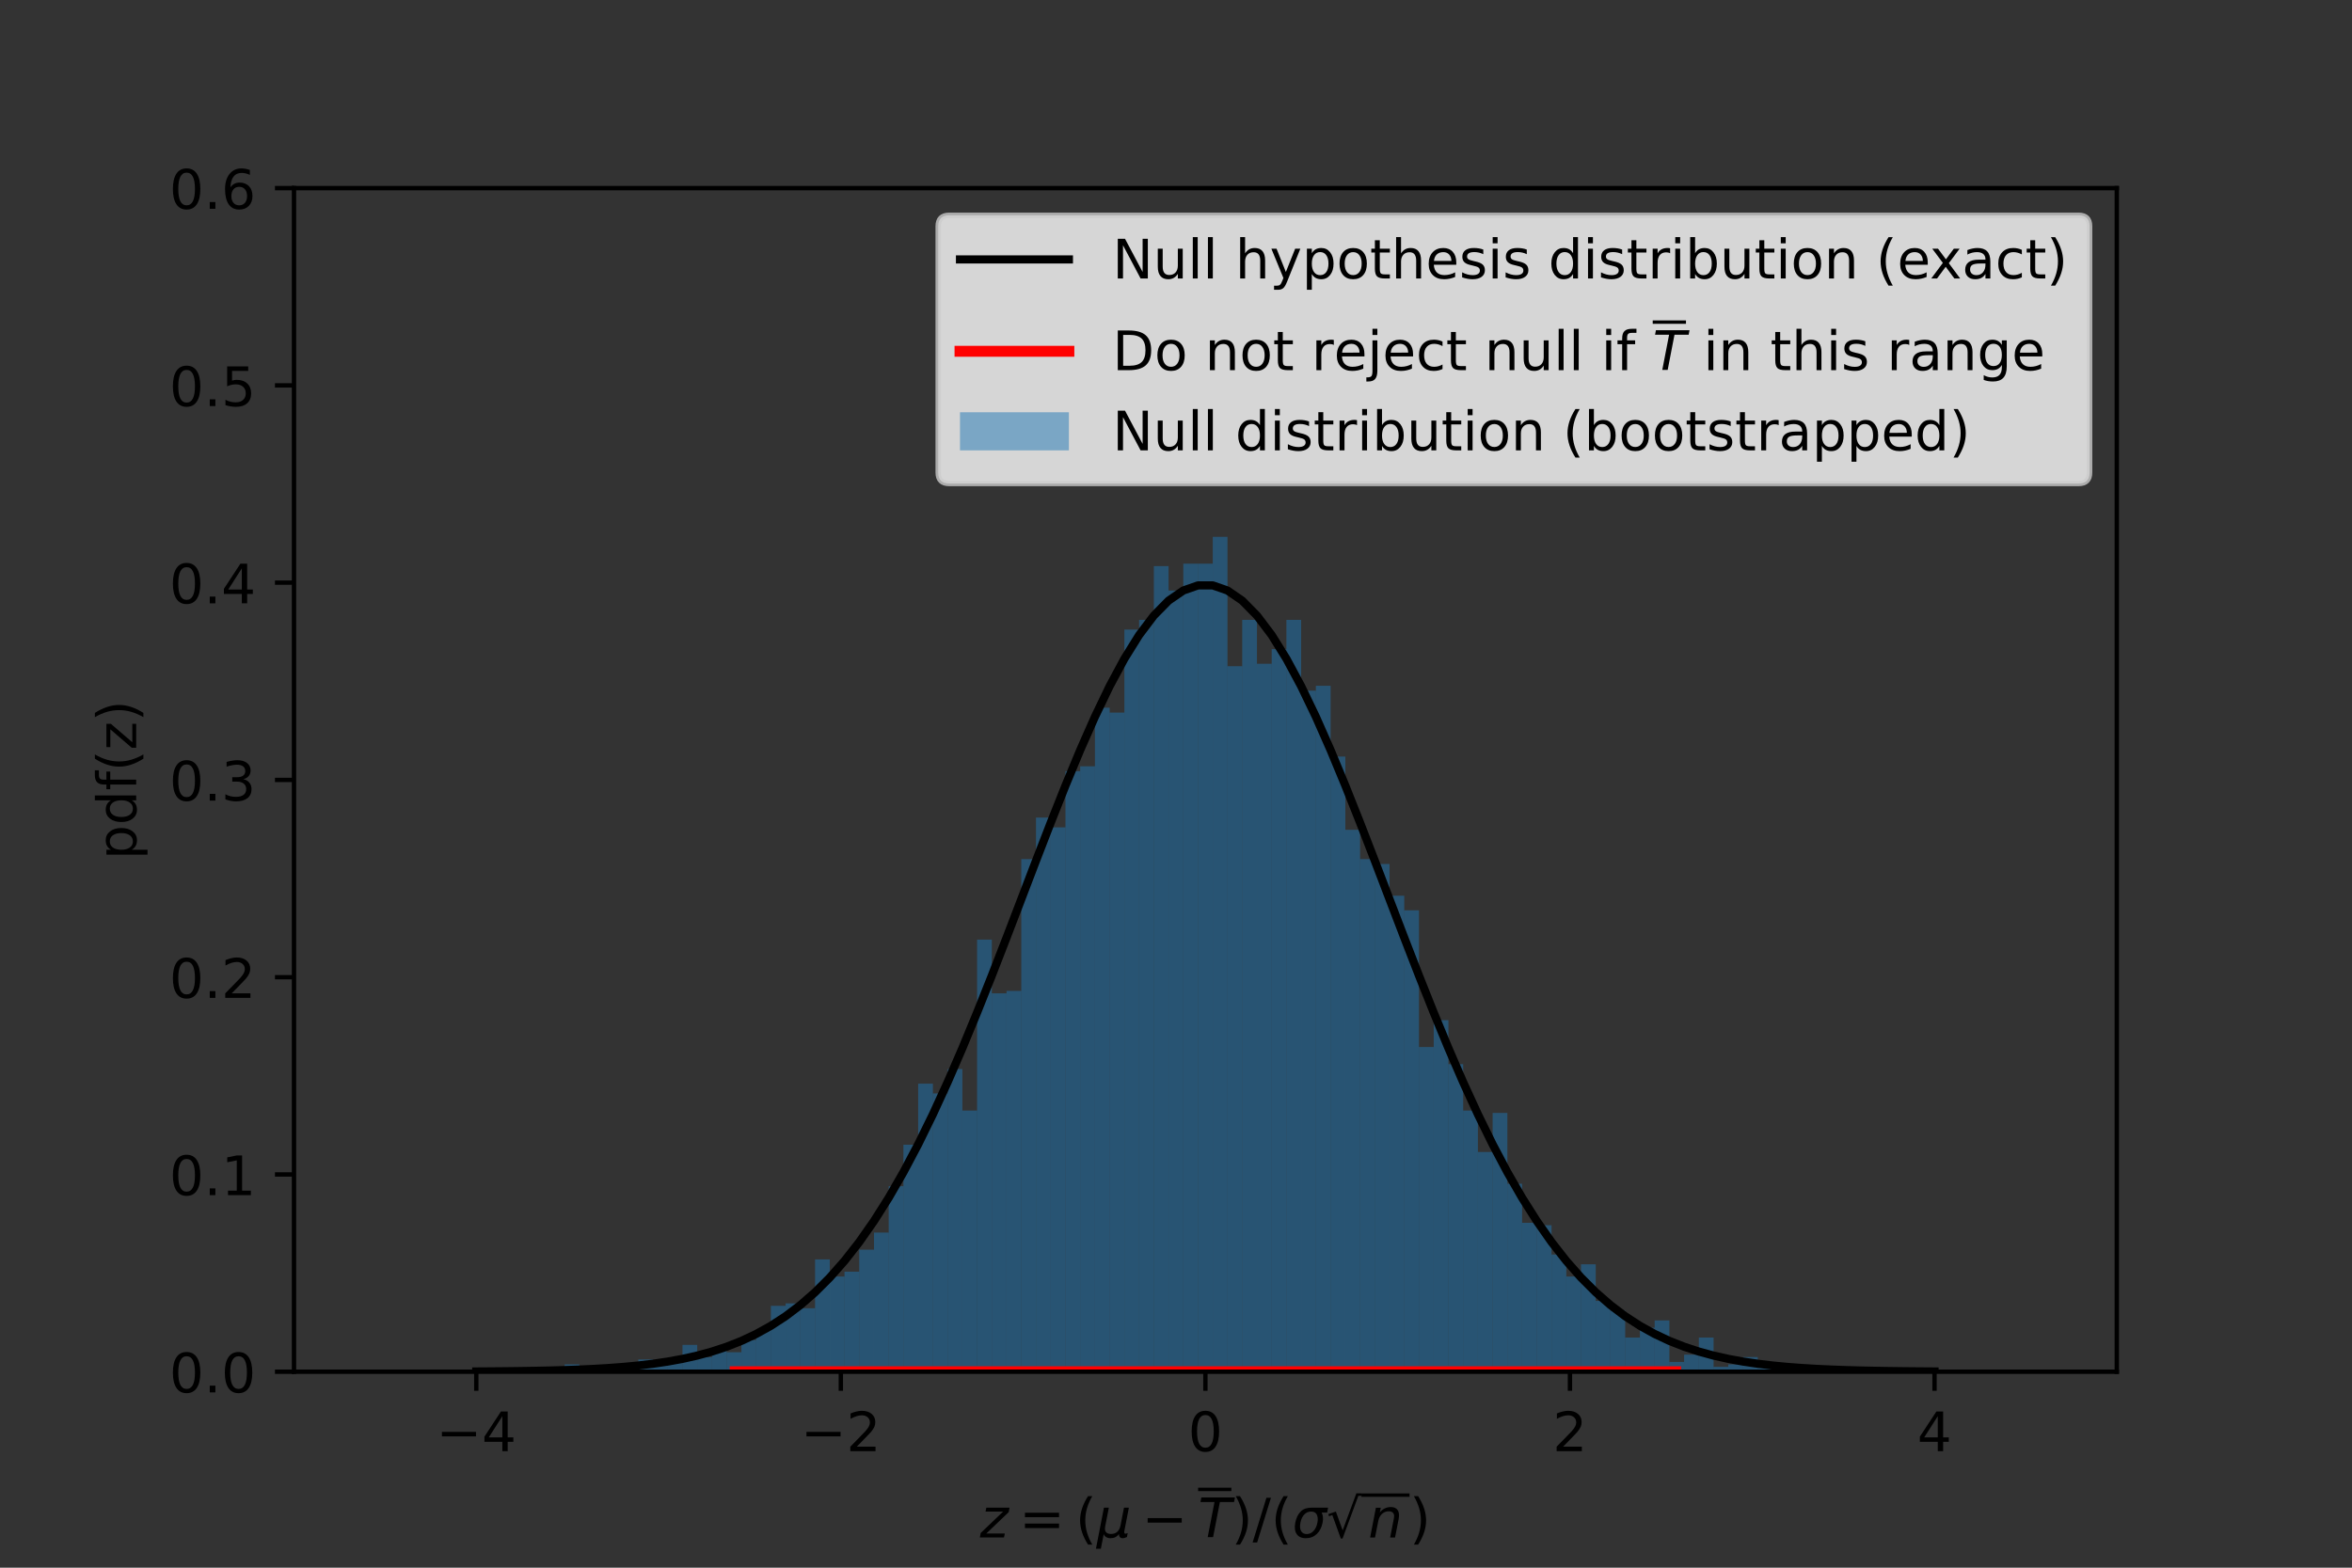 <?xml version="1.0" encoding="utf-8" standalone="no"?>
<!DOCTYPE svg PUBLIC "-//W3C//DTD SVG 1.1//EN"
  "http://www.w3.org/Graphics/SVG/1.1/DTD/svg11.dtd">
<!-- Created with matplotlib (https://matplotlib.org/) -->
<svg height="288pt" version="1.1" viewBox="0 0 432 288" width="432pt" xmlns="http://www.w3.org/2000/svg" xmlns:xlink="http://www.w3.org/1999/xlink">
 <rect x="0" y="0" width="432" height="288" fill="#333333" stroke="none"/>
 <defs>
  <style type="text/css">*{stroke-linecap:butt;stroke-linejoin:round;}</style>
 </defs>
 <g id="figure_1">
  <g id="patch_1">
   <path d="M 0 288 
L 432 288 
L 432 0 
L 0 0 
z
" style="fill:none;"/>
  </g>
  <g id="axes_1">
   <g id="patch_2">
    <path d="M 54 252 
L 388.8 252 
L 388.8 34.56 
L 54 34.56 
z
" style="fill:none;"/>
   </g>
   <g id="patch_3">
    <path clip-path="url(#pef7c95f7cc)" d="M 87.48 252 
L 90.185 252 
L 90.185 252 
L 87.48 252 
z
" style="fill:#1f77b4;opacity:0.5;"/>
   </g>
   <g id="patch_4">
    <path clip-path="url(#pef7c95f7cc)" d="M 90.185 252 
L 92.891 252 
L 92.891 251.552 
L 90.185 251.552 
z
" style="fill:#1f77b4;opacity:0.5;"/>
   </g>
   <g id="patch_5">
    <path clip-path="url(#pef7c95f7cc)" d="M 92.891 252 
L 95.596 252 
L 95.596 251.552 
L 92.891 251.552 
z
" style="fill:#1f77b4;opacity:0.5;"/>
   </g>
   <g id="patch_6">
    <path clip-path="url(#pef7c95f7cc)" d="M 95.596 252 
L 98.302 252 
L 98.302 252 
L 95.596 252 
z
" style="fill:#1f77b4;opacity:0.5;"/>
   </g>
   <g id="patch_7">
    <path clip-path="url(#pef7c95f7cc)" d="M 98.302 252 
L 101.007 252 
L 101.007 252 
L 98.302 252 
z
" style="fill:#1f77b4;opacity:0.5;"/>
   </g>
   <g id="patch_8">
    <path clip-path="url(#pef7c95f7cc)" d="M 101.007 252 
L 103.713 252 
L 103.713 252 
L 101.007 252 
z
" style="fill:#1f77b4;opacity:0.5;"/>
   </g>
   <g id="patch_9">
    <path clip-path="url(#pef7c95f7cc)" d="M 103.713 252 
L 106.418 252 
L 106.418 250.655 
L 103.713 250.655 
z
" style="fill:#1f77b4;opacity:0.5;"/>
   </g>
   <g id="patch_10">
    <path clip-path="url(#pef7c95f7cc)" d="M 106.418 252 
L 109.124 252 
L 109.124 251.103 
L 106.418 251.103 
z
" style="fill:#1f77b4;opacity:0.5;"/>
   </g>
   <g id="patch_11">
    <path clip-path="url(#pef7c95f7cc)" d="M 109.124 252 
L 111.829 252 
L 111.829 251.552 
L 109.124 251.552 
z
" style="fill:#1f77b4;opacity:0.5;"/>
   </g>
   <g id="patch_12">
    <path clip-path="url(#pef7c95f7cc)" d="M 111.829 252 
L 114.535 252 
L 114.535 250.655 
L 111.829 250.655 
z
" style="fill:#1f77b4;opacity:0.5;"/>
   </g>
   <g id="patch_13">
    <path clip-path="url(#pef7c95f7cc)" d="M 114.535 252 
L 117.24 252 
L 117.24 251.103 
L 114.535 251.103 
z
" style="fill:#1f77b4;opacity:0.5;"/>
   </g>
   <g id="patch_14">
    <path clip-path="url(#pef7c95f7cc)" d="M 117.24 252 
L 119.945 252 
L 119.945 249.758 
L 117.24 249.758 
z
" style="fill:#1f77b4;opacity:0.5;"/>
   </g>
   <g id="patch_15">
    <path clip-path="url(#pef7c95f7cc)" d="M 119.945 252 
L 122.651 252 
L 122.651 250.206 
L 119.945 250.206 
z
" style="fill:#1f77b4;opacity:0.5;"/>
   </g>
   <g id="patch_16">
    <path clip-path="url(#pef7c95f7cc)" d="M 122.651 252 
L 125.356 252 
L 125.356 250.206 
L 122.651 250.206 
z
" style="fill:#1f77b4;opacity:0.5;"/>
   </g>
   <g id="patch_17">
    <path clip-path="url(#pef7c95f7cc)" d="M 125.356 252 
L 128.062 252 
L 128.062 247.067 
L 125.356 247.067 
z
" style="fill:#1f77b4;opacity:0.5;"/>
   </g>
   <g id="patch_18">
    <path clip-path="url(#pef7c95f7cc)" d="M 128.062 252 
L 130.767 252 
L 130.767 249.309 
L 128.062 249.309 
z
" style="fill:#1f77b4;opacity:0.5;"/>
   </g>
   <g id="patch_19">
    <path clip-path="url(#pef7c95f7cc)" d="M 130.767 252 
L 133.473 252 
L 133.473 247.964 
L 130.767 247.964 
z
" style="fill:#1f77b4;opacity:0.5;"/>
   </g>
   <g id="patch_20">
    <path clip-path="url(#pef7c95f7cc)" d="M 133.473 252 
L 136.178 252 
L 136.178 248.412 
L 133.473 248.412 
z
" style="fill:#1f77b4;opacity:0.5;"/>
   </g>
   <g id="patch_21">
    <path clip-path="url(#pef7c95f7cc)" d="M 136.178 252 
L 138.884 252 
L 138.884 246.17 
L 136.178 246.17 
z
" style="fill:#1f77b4;opacity:0.5;"/>
   </g>
   <g id="patch_22">
    <path clip-path="url(#pef7c95f7cc)" d="M 138.884 252 
L 141.589 252 
L 141.589 244.376 
L 138.884 244.376 
z
" style="fill:#1f77b4;opacity:0.5;"/>
   </g>
   <g id="patch_23">
    <path clip-path="url(#pef7c95f7cc)" d="M 141.589 252 
L 144.295 252 
L 144.295 239.891 
L 141.589 239.891 
z
" style="fill:#1f77b4;opacity:0.5;"/>
   </g>
   <g id="patch_24">
    <path clip-path="url(#pef7c95f7cc)" d="M 144.295 252 
L 147 252 
L 147 239.443 
L 144.295 239.443 
z
" style="fill:#1f77b4;opacity:0.5;"/>
   </g>
   <g id="patch_25">
    <path clip-path="url(#pef7c95f7cc)" d="M 147 252 
L 149.705 252 
L 149.705 240.34 
L 147 240.34 
z
" style="fill:#1f77b4;opacity:0.5;"/>
   </g>
   <g id="patch_26">
    <path clip-path="url(#pef7c95f7cc)" d="M 149.705 252 
L 152.411 252 
L 152.411 231.37 
L 149.705 231.37 
z
" style="fill:#1f77b4;opacity:0.5;"/>
   </g>
   <g id="patch_27">
    <path clip-path="url(#pef7c95f7cc)" d="M 152.411 252 
L 155.116 252 
L 155.116 234.51 
L 152.411 234.51 
z
" style="fill:#1f77b4;opacity:0.5;"/>
   </g>
   <g id="patch_28">
    <path clip-path="url(#pef7c95f7cc)" d="M 155.116 252 
L 157.822 252 
L 157.822 233.613 
L 155.116 233.613 
z
" style="fill:#1f77b4;opacity:0.5;"/>
   </g>
   <g id="patch_29">
    <path clip-path="url(#pef7c95f7cc)" d="M 157.822 252 
L 160.527 252 
L 160.527 229.577 
L 157.822 229.577 
z
" style="fill:#1f77b4;opacity:0.5;"/>
   </g>
   <g id="patch_30">
    <path clip-path="url(#pef7c95f7cc)" d="M 160.527 252 
L 163.233 252 
L 163.233 226.437 
L 160.527 226.437 
z
" style="fill:#1f77b4;opacity:0.5;"/>
   </g>
   <g id="patch_31">
    <path clip-path="url(#pef7c95f7cc)" d="M 163.233 252 
L 165.938 252 
L 165.938 217.916 
L 163.233 217.916 
z
" style="fill:#1f77b4;opacity:0.5;"/>
   </g>
   <g id="patch_32">
    <path clip-path="url(#pef7c95f7cc)" d="M 165.938 252 
L 168.644 252 
L 168.644 210.292 
L 165.938 210.292 
z
" style="fill:#1f77b4;opacity:0.5;"/>
   </g>
   <g id="patch_33">
    <path clip-path="url(#pef7c95f7cc)" d="M 168.644 252 
L 171.349 252 
L 171.349 199.081 
L 168.644 199.081 
z
" style="fill:#1f77b4;opacity:0.5;"/>
   </g>
   <g id="patch_34">
    <path clip-path="url(#pef7c95f7cc)" d="M 171.349 252 
L 174.055 252 
L 174.055 200.874 
L 171.349 200.874 
z
" style="fill:#1f77b4;opacity:0.5;"/>
   </g>
   <g id="patch_35">
    <path clip-path="url(#pef7c95f7cc)" d="M 174.055 252 
L 176.76 252 
L 176.76 196.39 
L 174.055 196.39 
z
" style="fill:#1f77b4;opacity:0.5;"/>
   </g>
   <g id="patch_36">
    <path clip-path="url(#pef7c95f7cc)" d="M 176.76 252 
L 179.465 252 
L 179.465 204.014 
L 176.76 204.014 
z
" style="fill:#1f77b4;opacity:0.5;"/>
   </g>
   <g id="patch_37">
    <path clip-path="url(#pef7c95f7cc)" d="M 179.465 252 
L 182.171 252 
L 182.171 172.621 
L 179.465 172.621 
z
" style="fill:#1f77b4;opacity:0.5;"/>
   </g>
   <g id="patch_38">
    <path clip-path="url(#pef7c95f7cc)" d="M 182.171 252 
L 184.876 252 
L 184.876 182.487 
L 182.171 182.487 
z
" style="fill:#1f77b4;opacity:0.5;"/>
   </g>
   <g id="patch_39">
    <path clip-path="url(#pef7c95f7cc)" d="M 184.876 252 
L 187.582 252 
L 187.582 182.039 
L 184.876 182.039 
z
" style="fill:#1f77b4;opacity:0.5;"/>
   </g>
   <g id="patch_40">
    <path clip-path="url(#pef7c95f7cc)" d="M 187.582 252 
L 190.287 252 
L 190.287 157.821 
L 187.582 157.821 
z
" style="fill:#1f77b4;opacity:0.5;"/>
   </g>
   <g id="patch_41">
    <path clip-path="url(#pef7c95f7cc)" d="M 190.287 252 
L 192.993 252 
L 192.993 150.197 
L 190.287 150.197 
z
" style="fill:#1f77b4;opacity:0.5;"/>
   </g>
   <g id="patch_42">
    <path clip-path="url(#pef7c95f7cc)" d="M 192.993 252 
L 195.698 252 
L 195.698 151.991 
L 192.993 151.991 
z
" style="fill:#1f77b4;opacity:0.5;"/>
   </g>
   <g id="patch_43">
    <path clip-path="url(#pef7c95f7cc)" d="M 195.698 252 
L 198.404 252 
L 198.404 141.676 
L 195.698 141.676 
z
" style="fill:#1f77b4;opacity:0.5;"/>
   </g>
   <g id="patch_44">
    <path clip-path="url(#pef7c95f7cc)" d="M 198.404 252 
L 201.109 252 
L 201.109 140.779 
L 198.404 140.779 
z
" style="fill:#1f77b4;opacity:0.5;"/>
   </g>
   <g id="patch_45">
    <path clip-path="url(#pef7c95f7cc)" d="M 201.109 252 
L 203.815 252 
L 203.815 130.016 
L 201.109 130.016 
z
" style="fill:#1f77b4;opacity:0.5;"/>
   </g>
   <g id="patch_46">
    <path clip-path="url(#pef7c95f7cc)" d="M 203.815 252 
L 206.52 252 
L 206.52 130.913 
L 203.815 130.913 
z
" style="fill:#1f77b4;opacity:0.5;"/>
   </g>
   <g id="patch_47">
    <path clip-path="url(#pef7c95f7cc)" d="M 206.52 252 
L 209.225 252 
L 209.225 115.665 
L 206.52 115.665 
z
" style="fill:#1f77b4;opacity:0.5;"/>
   </g>
   <g id="patch_48">
    <path clip-path="url(#pef7c95f7cc)" d="M 209.225 252 
L 211.931 252 
L 211.931 113.871 
L 209.225 113.871 
z
" style="fill:#1f77b4;opacity:0.5;"/>
   </g>
   <g id="patch_49">
    <path clip-path="url(#pef7c95f7cc)" d="M 211.931 252 
L 214.636 252 
L 214.636 104.005 
L 211.931 104.005 
z
" style="fill:#1f77b4;opacity:0.5;"/>
   </g>
   <g id="patch_50">
    <path clip-path="url(#pef7c95f7cc)" d="M 214.636 252 
L 217.342 252 
L 217.342 108.49 
L 214.636 108.49 
z
" style="fill:#1f77b4;opacity:0.5;"/>
   </g>
   <g id="patch_51">
    <path clip-path="url(#pef7c95f7cc)" d="M 217.342 252 
L 220.047 252 
L 220.047 103.556 
L 217.342 103.556 
z
" style="fill:#1f77b4;opacity:0.5;"/>
   </g>
   <g id="patch_52">
    <path clip-path="url(#pef7c95f7cc)" d="M 220.047 252 
L 222.753 252 
L 222.753 103.556 
L 220.047 103.556 
z
" style="fill:#1f77b4;opacity:0.5;"/>
   </g>
   <g id="patch_53">
    <path clip-path="url(#pef7c95f7cc)" d="M 222.753 252 
L 225.458 252 
L 225.458 98.623 
L 222.753 98.623 
z
" style="fill:#1f77b4;opacity:0.5;"/>
   </g>
   <g id="patch_54">
    <path clip-path="url(#pef7c95f7cc)" d="M 225.458 252 
L 228.164 252 
L 228.164 122.392 
L 225.458 122.392 
z
" style="fill:#1f77b4;opacity:0.5;"/>
   </g>
   <g id="patch_55">
    <path clip-path="url(#pef7c95f7cc)" d="M 228.164 252 
L 230.869 252 
L 230.869 113.871 
L 228.164 113.871 
z
" style="fill:#1f77b4;opacity:0.5;"/>
   </g>
   <g id="patch_56">
    <path clip-path="url(#pef7c95f7cc)" d="M 230.869 252 
L 233.575 252 
L 233.575 121.944 
L 230.869 121.944 
z
" style="fill:#1f77b4;opacity:0.5;"/>
   </g>
   <g id="patch_57">
    <path clip-path="url(#pef7c95f7cc)" d="M 233.575 252 
L 236.28 252 
L 236.28 119.253 
L 233.575 119.253 
z
" style="fill:#1f77b4;opacity:0.5;"/>
   </g>
   <g id="patch_58">
    <path clip-path="url(#pef7c95f7cc)" d="M 236.28 252 
L 238.985 252 
L 238.985 113.871 
L 236.28 113.871 
z
" style="fill:#1f77b4;opacity:0.5;"/>
   </g>
   <g id="patch_59">
    <path clip-path="url(#pef7c95f7cc)" d="M 238.985 252 
L 241.691 252 
L 241.691 126.877 
L 238.985 126.877 
z
" style="fill:#1f77b4;opacity:0.5;"/>
   </g>
   <g id="patch_60">
    <path clip-path="url(#pef7c95f7cc)" d="M 241.691 252 
L 244.396 252 
L 244.396 125.98 
L 241.691 125.98 
z
" style="fill:#1f77b4;opacity:0.5;"/>
   </g>
   <g id="patch_61">
    <path clip-path="url(#pef7c95f7cc)" d="M 244.396 252 
L 247.102 252 
L 247.102 138.986 
L 244.396 138.986 
z
" style="fill:#1f77b4;opacity:0.5;"/>
   </g>
   <g id="patch_62">
    <path clip-path="url(#pef7c95f7cc)" d="M 247.102 252 
L 249.807 252 
L 249.807 152.44 
L 247.102 152.44 
z
" style="fill:#1f77b4;opacity:0.5;"/>
   </g>
   <g id="patch_63">
    <path clip-path="url(#pef7c95f7cc)" d="M 249.807 252 
L 252.513 252 
L 252.513 157.821 
L 249.807 157.821 
z
" style="fill:#1f77b4;opacity:0.5;"/>
   </g>
   <g id="patch_64">
    <path clip-path="url(#pef7c95f7cc)" d="M 252.513 252 
L 255.218 252 
L 255.218 158.718 
L 252.513 158.718 
z
" style="fill:#1f77b4;opacity:0.5;"/>
   </g>
   <g id="patch_65">
    <path clip-path="url(#pef7c95f7cc)" d="M 255.218 252 
L 257.924 252 
L 257.924 164.548 
L 255.218 164.548 
z
" style="fill:#1f77b4;opacity:0.5;"/>
   </g>
   <g id="patch_66">
    <path clip-path="url(#pef7c95f7cc)" d="M 257.924 252 
L 260.629 252 
L 260.629 167.239 
L 257.924 167.239 
z
" style="fill:#1f77b4;opacity:0.5;"/>
   </g>
   <g id="patch_67">
    <path clip-path="url(#pef7c95f7cc)" d="M 260.629 252 
L 263.335 252 
L 263.335 192.353 
L 260.629 192.353 
z
" style="fill:#1f77b4;opacity:0.5;"/>
   </g>
   <g id="patch_68">
    <path clip-path="url(#pef7c95f7cc)" d="M 263.335 252 
L 266.04 252 
L 266.04 187.42 
L 263.335 187.42 
z
" style="fill:#1f77b4;opacity:0.5;"/>
   </g>
   <g id="patch_69">
    <path clip-path="url(#pef7c95f7cc)" d="M 266.04 252 
L 268.745 252 
L 268.745 195.493 
L 266.04 195.493 
z
" style="fill:#1f77b4;opacity:0.5;"/>
   </g>
   <g id="patch_70">
    <path clip-path="url(#pef7c95f7cc)" d="M 268.745 252 
L 271.451 252 
L 271.451 204.014 
L 268.745 204.014 
z
" style="fill:#1f77b4;opacity:0.5;"/>
   </g>
   <g id="patch_71">
    <path clip-path="url(#pef7c95f7cc)" d="M 271.451 252 
L 274.156 252 
L 274.156 211.638 
L 271.451 211.638 
z
" style="fill:#1f77b4;opacity:0.5;"/>
   </g>
   <g id="patch_72">
    <path clip-path="url(#pef7c95f7cc)" d="M 274.156 252 
L 276.862 252 
L 276.862 204.462 
L 274.156 204.462 
z
" style="fill:#1f77b4;opacity:0.5;"/>
   </g>
   <g id="patch_73">
    <path clip-path="url(#pef7c95f7cc)" d="M 276.862 252 
L 279.567 252 
L 279.567 217.468 
L 276.862 217.468 
z
" style="fill:#1f77b4;opacity:0.5;"/>
   </g>
   <g id="patch_74">
    <path clip-path="url(#pef7c95f7cc)" d="M 279.567 252 
L 282.273 252 
L 282.273 224.643 
L 279.567 224.643 
z
" style="fill:#1f77b4;opacity:0.5;"/>
   </g>
   <g id="patch_75">
    <path clip-path="url(#pef7c95f7cc)" d="M 282.273 252 
L 284.978 252 
L 284.978 225.092 
L 282.273 225.092 
z
" style="fill:#1f77b4;opacity:0.5;"/>
   </g>
   <g id="patch_76">
    <path clip-path="url(#pef7c95f7cc)" d="M 284.978 252 
L 287.684 252 
L 287.684 230.473 
L 284.978 230.473 
z
" style="fill:#1f77b4;opacity:0.5;"/>
   </g>
   <g id="patch_77">
    <path clip-path="url(#pef7c95f7cc)" d="M 287.684 252 
L 290.389 252 
L 290.389 234.51 
L 287.684 234.51 
z
" style="fill:#1f77b4;opacity:0.5;"/>
   </g>
   <g id="patch_78">
    <path clip-path="url(#pef7c95f7cc)" d="M 290.389 252 
L 293.095 252 
L 293.095 232.267 
L 290.389 232.267 
z
" style="fill:#1f77b4;opacity:0.5;"/>
   </g>
   <g id="patch_79">
    <path clip-path="url(#pef7c95f7cc)" d="M 293.095 252 
L 295.8 252 
L 295.8 238.994 
L 293.095 238.994 
z
" style="fill:#1f77b4;opacity:0.5;"/>
   </g>
   <g id="patch_80">
    <path clip-path="url(#pef7c95f7cc)" d="M 295.8 252 
L 298.505 252 
L 298.505 240.788 
L 295.8 240.788 
z
" style="fill:#1f77b4;opacity:0.5;"/>
   </g>
   <g id="patch_81">
    <path clip-path="url(#pef7c95f7cc)" d="M 298.505 252 
L 301.211 252 
L 301.211 245.721 
L 298.505 245.721 
z
" style="fill:#1f77b4;opacity:0.5;"/>
   </g>
   <g id="patch_82">
    <path clip-path="url(#pef7c95f7cc)" d="M 301.211 252 
L 303.916 252 
L 303.916 243.928 
L 301.211 243.928 
z
" style="fill:#1f77b4;opacity:0.5;"/>
   </g>
   <g id="patch_83">
    <path clip-path="url(#pef7c95f7cc)" d="M 303.916 252 
L 306.622 252 
L 306.622 242.582 
L 303.916 242.582 
z
" style="fill:#1f77b4;opacity:0.5;"/>
   </g>
   <g id="patch_84">
    <path clip-path="url(#pef7c95f7cc)" d="M 306.622 252 
L 309.327 252 
L 309.327 250.206 
L 306.622 250.206 
z
" style="fill:#1f77b4;opacity:0.5;"/>
   </g>
   <g id="patch_85">
    <path clip-path="url(#pef7c95f7cc)" d="M 309.327 252 
L 312.033 252 
L 312.033 248.861 
L 309.327 248.861 
z
" style="fill:#1f77b4;opacity:0.5;"/>
   </g>
   <g id="patch_86">
    <path clip-path="url(#pef7c95f7cc)" d="M 312.033 252 
L 314.738 252 
L 314.738 245.721 
L 312.033 245.721 
z
" style="fill:#1f77b4;opacity:0.5;"/>
   </g>
   <g id="patch_87">
    <path clip-path="url(#pef7c95f7cc)" d="M 314.738 252 
L 317.444 252 
L 317.444 251.103 
L 314.738 251.103 
z
" style="fill:#1f77b4;opacity:0.5;"/>
   </g>
   <g id="patch_88">
    <path clip-path="url(#pef7c95f7cc)" d="M 317.444 252 
L 320.149 252 
L 320.149 250.655 
L 317.444 250.655 
z
" style="fill:#1f77b4;opacity:0.5;"/>
   </g>
   <g id="patch_89">
    <path clip-path="url(#pef7c95f7cc)" d="M 320.149 252 
L 322.855 252 
L 322.855 249.309 
L 320.149 249.309 
z
" style="fill:#1f77b4;opacity:0.5;"/>
   </g>
   <g id="patch_90">
    <path clip-path="url(#pef7c95f7cc)" d="M 322.855 252 
L 325.56 252 
L 325.56 251.103 
L 322.855 251.103 
z
" style="fill:#1f77b4;opacity:0.5;"/>
   </g>
   <g id="patch_91">
    <path clip-path="url(#pef7c95f7cc)" d="M 325.56 252 
L 328.265 252 
L 328.265 250.655 
L 325.56 250.655 
z
" style="fill:#1f77b4;opacity:0.5;"/>
   </g>
   <g id="patch_92">
    <path clip-path="url(#pef7c95f7cc)" d="M 328.265 252 
L 330.971 252 
L 330.971 251.103 
L 328.265 251.103 
z
" style="fill:#1f77b4;opacity:0.5;"/>
   </g>
   <g id="patch_93">
    <path clip-path="url(#pef7c95f7cc)" d="M 330.971 252 
L 333.676 252 
L 333.676 252 
L 330.971 252 
z
" style="fill:#1f77b4;opacity:0.5;"/>
   </g>
   <g id="patch_94">
    <path clip-path="url(#pef7c95f7cc)" d="M 333.676 252 
L 336.382 252 
L 336.382 252 
L 333.676 252 
z
" style="fill:#1f77b4;opacity:0.5;"/>
   </g>
   <g id="patch_95">
    <path clip-path="url(#pef7c95f7cc)" d="M 336.382 252 
L 339.087 252 
L 339.087 251.103 
L 336.382 251.103 
z
" style="fill:#1f77b4;opacity:0.5;"/>
   </g>
   <g id="patch_96">
    <path clip-path="url(#pef7c95f7cc)" d="M 339.087 252 
L 341.793 252 
L 341.793 252 
L 339.087 252 
z
" style="fill:#1f77b4;opacity:0.5;"/>
   </g>
   <g id="patch_97">
    <path clip-path="url(#pef7c95f7cc)" d="M 341.793 252 
L 344.498 252 
L 344.498 252 
L 341.793 252 
z
" style="fill:#1f77b4;opacity:0.5;"/>
   </g>
   <g id="patch_98">
    <path clip-path="url(#pef7c95f7cc)" d="M 344.498 252 
L 347.204 252 
L 347.204 252 
L 344.498 252 
z
" style="fill:#1f77b4;opacity:0.5;"/>
   </g>
   <g id="patch_99">
    <path clip-path="url(#pef7c95f7cc)" d="M 347.204 252 
L 349.909 252 
L 349.909 252 
L 347.204 252 
z
" style="fill:#1f77b4;opacity:0.5;"/>
   </g>
   <g id="patch_100">
    <path clip-path="url(#pef7c95f7cc)" d="M 349.909 252 
L 352.615 252 
L 352.615 252 
L 349.909 252 
z
" style="fill:#1f77b4;opacity:0.5;"/>
   </g>
   <g id="patch_101">
    <path clip-path="url(#pef7c95f7cc)" d="M 352.615 252 
L 355.32 252 
L 355.32 252 
L 352.615 252 
z
" style="fill:#1f77b4;opacity:0.5;"/>
   </g>
   <g id="matplotlib.axis_1">
    <g id="xtick_1">
     <g id="line2d_1">
      <defs>
       <path d="M 0 0 
L 0 3.5 
" id="m2a34ce9e8e" style="stroke:#000000;stroke-width:0.8;"/>
      </defs>
      <g>
       <use style="stroke:#000000;stroke-width:0.8;" x="87.48" xlink:href="#m2a34ce9e8e" y="252"/>
      </g>
     </g>
     <g id="text_1">
      <!-- −4 -->
      <g transform="translate(80.109 266.598)scale(0.1 -0.1)">
       <defs>
        <path d="M 10.594 35.5 
L 73.188 35.5 
L 73.188 27.203 
L 10.594 27.203 
z
" id="DejaVuSans-8722"/>
        <path d="M 37.797 64.312 
L 12.891 25.391 
L 37.797 25.391 
z
M 35.203 72.906 
L 47.609 72.906 
L 47.609 25.391 
L 58.016 25.391 
L 58.016 17.188 
L 47.609 17.188 
L 47.609 0 
L 37.797 0 
L 37.797 17.188 
L 4.891 17.188 
L 4.891 26.703 
z
" id="DejaVuSans-52"/>
       </defs>
       <use xlink:href="#DejaVuSans-8722"/>
       <use x="83.789" xlink:href="#DejaVuSans-52"/>
      </g>
     </g>
    </g>
    <g id="xtick_2">
     <g id="line2d_2">
      <g>
       <use style="stroke:#000000;stroke-width:0.8;" x="154.44" xlink:href="#m2a34ce9e8e" y="252"/>
      </g>
     </g>
     <g id="text_2">
      <!-- −2 -->
      <g transform="translate(147.069 266.598)scale(0.1 -0.1)">
       <defs>
        <path d="M 19.188 8.297 
L 53.609 8.297 
L 53.609 0 
L 7.328 0 
L 7.328 8.297 
Q 12.938 14.109 22.625 23.891 
Q 32.328 33.688 34.812 36.531 
Q 39.547 41.844 41.422 45.531 
Q 43.312 49.219 43.312 52.781 
Q 43.312 58.594 39.234 62.25 
Q 35.156 65.922 28.609 65.922 
Q 23.969 65.922 18.812 64.312 
Q 13.672 62.703 7.812 59.422 
L 7.812 69.391 
Q 13.766 71.781 18.938 73 
Q 24.125 74.219 28.422 74.219 
Q 39.75 74.219 46.484 68.547 
Q 53.219 62.891 53.219 53.422 
Q 53.219 48.922 51.531 44.891 
Q 49.859 40.875 45.406 35.406 
Q 44.188 33.984 37.641 27.219 
Q 31.109 20.453 19.188 8.297 
z
" id="DejaVuSans-50"/>
       </defs>
       <use xlink:href="#DejaVuSans-8722"/>
       <use x="83.789" xlink:href="#DejaVuSans-50"/>
      </g>
     </g>
    </g>
    <g id="xtick_3">
     <g id="line2d_3">
      <g>
       <use style="stroke:#000000;stroke-width:0.8;" x="221.4" xlink:href="#m2a34ce9e8e" y="252"/>
      </g>
     </g>
     <g id="text_3">
      <!-- 0 -->
      <g transform="translate(218.219 266.598)scale(0.1 -0.1)">
       <defs>
        <path d="M 31.781 66.406 
Q 24.172 66.406 20.328 58.906 
Q 16.5 51.422 16.5 36.375 
Q 16.5 21.391 20.328 13.891 
Q 24.172 6.391 31.781 6.391 
Q 39.453 6.391 43.281 13.891 
Q 47.125 21.391 47.125 36.375 
Q 47.125 51.422 43.281 58.906 
Q 39.453 66.406 31.781 66.406 
z
M 31.781 74.219 
Q 44.047 74.219 50.516 64.516 
Q 56.984 54.828 56.984 36.375 
Q 56.984 17.969 50.516 8.266 
Q 44.047 -1.422 31.781 -1.422 
Q 19.531 -1.422 13.062 8.266 
Q 6.594 17.969 6.594 36.375 
Q 6.594 54.828 13.062 64.516 
Q 19.531 74.219 31.781 74.219 
z
" id="DejaVuSans-48"/>
       </defs>
       <use xlink:href="#DejaVuSans-48"/>
      </g>
     </g>
    </g>
    <g id="xtick_4">
     <g id="line2d_4">
      <g>
       <use style="stroke:#000000;stroke-width:0.8;" x="288.36" xlink:href="#m2a34ce9e8e" y="252"/>
      </g>
     </g>
     <g id="text_4">
      <!-- 2 -->
      <g transform="translate(285.179 266.598)scale(0.1 -0.1)">
       <use xlink:href="#DejaVuSans-50"/>
      </g>
     </g>
    </g>
    <g id="xtick_5">
     <g id="line2d_5">
      <g>
       <use style="stroke:#000000;stroke-width:0.8;" x="355.32" xlink:href="#m2a34ce9e8e" y="252"/>
      </g>
     </g>
     <g id="text_5">
      <!-- 4 -->
      <g transform="translate(352.139 266.598)scale(0.1 -0.1)">
       <use xlink:href="#DejaVuSans-52"/>
      </g>
     </g>
    </g>
    <g id="text_6">
     <!-- $z=(\mu-\overline{T})/(\sigma\sqrt{n})$ -->
     <g transform="translate(180 282.478)scale(0.1 -0.1)">
      <defs>
       <path d="M 11.625 54.688 
L 54.297 54.688 
L 52.688 46.484 
L 11.531 7.172 
L 45.516 7.172 
L 44.094 0 
L -0.297 0 
L 1.312 8.203 
L 42.484 47.516 
L 10.203 47.516 
z
" id="DejaVuSans-Oblique-122"/>
       <path d="M 10.594 45.406 
L 73.188 45.406 
L 73.188 37.203 
L 10.594 37.203 
z
M 10.594 25.484 
L 73.188 25.484 
L 73.188 17.188 
L 10.594 17.188 
z
" id="DejaVuSans-61"/>
       <path d="M 31 75.875 
Q 24.469 64.656 21.281 53.656 
Q 18.109 42.672 18.109 31.391 
Q 18.109 20.125 21.312 9.062 
Q 24.516 -2 31 -13.188 
L 23.188 -13.188 
Q 15.875 -1.703 12.234 9.375 
Q 8.594 20.453 8.594 31.391 
Q 8.594 42.281 12.203 53.312 
Q 15.828 64.359 23.188 75.875 
z
" id="DejaVuSans-40"/>
       <path d="M -1.312 -20.797 
L 13.375 54.688 
L 22.406 54.688 
L 15.766 20.656 
Q 15.578 19.625 15.422 18.359 
Q 15.281 17.094 15.281 15.828 
Q 15.281 11.281 18.141 8.828 
Q 21 6.391 26.312 6.391 
Q 33.547 6.391 37.984 10.484 
Q 42.438 14.594 44 22.797 
L 50.203 54.688 
L 59.188 54.688 
L 51.031 12.641 
Q 50.828 11.719 50.75 11.031 
Q 50.688 10.359 50.688 9.812 
Q 50.688 8.297 51.297 7.594 
Q 51.906 6.891 53.219 6.891 
Q 53.719 6.891 54.562 7.125 
Q 55.422 7.375 56.984 8.016 
L 55.609 0.781 
Q 53.469 -0.297 51.516 -0.859 
Q 49.562 -1.422 47.703 -1.422 
Q 44.484 -1.422 42.656 0.625 
Q 40.828 2.688 40.828 6.297 
Q 38.094 2.391 34.297 0.484 
Q 30.516 -1.422 25.391 -1.422 
Q 20.844 -1.422 17.453 0.672 
Q 14.062 2.781 12.984 6.203 
L 7.719 -20.797 
z
" id="DejaVuSans-Oblique-956"/>
       <path d="M 5.906 72.906 
L 67.578 72.906 
L 66.016 64.594 
L 39.984 64.594 
L 27.484 0 
L 17.578 0 
L 30.078 64.594 
L 4.297 64.594 
z
" id="DejaVuSans-Oblique-84"/>
       <path d="M 8.016 75.875 
L 15.828 75.875 
Q 23.141 64.359 26.781 53.312 
Q 30.422 42.281 30.422 31.391 
Q 30.422 20.453 26.781 9.375 
Q 23.141 -1.703 15.828 -13.188 
L 8.016 -13.188 
Q 14.5 -2 17.703 9.062 
Q 20.906 20.125 20.906 31.391 
Q 20.906 42.672 17.703 53.656 
Q 14.5 64.656 8.016 75.875 
z
" id="DejaVuSans-41"/>
       <path d="M 25.391 72.906 
L 33.688 72.906 
L 8.297 -9.281 
L 0 -9.281 
z
" id="DejaVuSans-47"/>
       <path d="M 34.672 47.562 
Q 27.25 47.562 22.219 42.188 
Q 16.891 36.578 15.141 27.297 
Q 13.188 17.484 16.312 11.812 
Q 19.391 6.203 26.656 6.203 
Q 33.844 6.203 39.109 11.859 
Q 44.438 17.531 46.344 27.297 
Q 48.047 36.234 45.016 42.188 
Q 42.188 47.562 34.672 47.562 
z
M 36.078 54.734 
L 65.922 54.688 
L 64.156 45.703 
L 54.109 45.703 
Q 57.906 38.094 55.859 27.297 
Q 53.219 13.875 45.062 6.25 
Q 36.859 -1.422 25.141 -1.422 
Q 13.375 -1.422 8.203 6.25 
Q 3.031 13.875 5.672 27.297 
Q 8.25 40.766 16.406 48.391 
Q 23.188 54.734 36.078 54.734 
z
" id="DejaVuSans-Oblique-963"/>
       <path d="M 54.5 81.109 
L 63.719 81.109 
L 63.719 76.422 
L 58.109 76.422 
L 29.109 -2 
L 25.875 -2 
L 10.297 41.109 
L 4.203 38.922 
L 2.984 42.828 
L 16.797 47.609 
L 29.297 12.984 
z
" id="DejaVuSans-8730"/>
       <path d="M 55.719 33.016 
L 49.312 0 
L 40.281 0 
L 46.688 32.672 
Q 47.125 34.969 47.359 36.719 
Q 47.609 38.484 47.609 39.5 
Q 47.609 43.609 45.016 45.891 
Q 42.438 48.188 37.797 48.188 
Q 30.562 48.188 25.344 43.375 
Q 20.125 38.578 18.5 30.328 
L 12.5 0 
L 3.516 0 
L 14.109 54.688 
L 23.094 54.688 
L 21.297 46.094 
Q 25.047 50.828 30.312 53.406 
Q 35.594 56 41.406 56 
Q 48.641 56 52.609 52.094 
Q 56.594 48.188 56.594 41.109 
Q 56.594 39.359 56.375 37.359 
Q 56.156 35.359 55.719 33.016 
z
" id="DejaVuSans-Oblique-110"/>
      </defs>
      <use transform="translate(0 0.344)" xlink:href="#DejaVuSans-Oblique-122"/>
      <use transform="translate(71.973 0.344)" xlink:href="#DejaVuSans-61"/>
      <use transform="translate(175.244 0.344)" xlink:href="#DejaVuSans-40"/>
      <use transform="translate(214.258 0.344)" xlink:href="#DejaVuSans-Oblique-956"/>
      <use transform="translate(297.363 0.344)" xlink:href="#DejaVuSans-8722"/>
      <use transform="translate(400.635 0.844)" xlink:href="#DejaVuSans-Oblique-84"/>
      <use transform="translate(461.719 0.344)" xlink:href="#DejaVuSans-41"/>
      <use transform="translate(500.732 0.344)" xlink:href="#DejaVuSans-47"/>
      <use transform="translate(534.424 0.344)" xlink:href="#DejaVuSans-40"/>
      <use transform="translate(573.438 0.344)" xlink:href="#DejaVuSans-Oblique-963"/>
      <use transform="translate(636.816 0.344)" xlink:href="#DejaVuSans-8730"/>
      <use transform="translate(713.037 0.203)" xlink:href="#DejaVuSans-Oblique-110"/>
      <use transform="translate(788.916 0.344)" xlink:href="#DejaVuSans-41"/>
      <path d="M 400.635 85.5 
L 400.635 91.75 
L 461.719 91.75 
L 461.719 85.5 
L 400.635 85.5 
z
"/>
      <path d="M 700.537 74.953 
L 700.537 81.203 
L 788.916 81.203 
L 788.916 74.953 
L 700.537 74.953 
z
"/>
     </g>
    </g>
   </g>
   <g id="matplotlib.axis_2">
    <g id="ytick_1">
     <g id="line2d_6">
      <defs>
       <path d="M 0 0 
L -3.5 0 
" id="m634735ac66" style="stroke:#000000;stroke-width:0.8;"/>
      </defs>
      <g>
       <use style="stroke:#000000;stroke-width:0.8;" x="54" xlink:href="#m634735ac66" y="252"/>
      </g>
     </g>
     <g id="text_7">
      <!-- 0.0 -->
      <g transform="translate(31.097 255.799)scale(0.1 -0.1)">
       <defs>
        <path d="M 10.688 12.406 
L 21 12.406 
L 21 0 
L 10.688 0 
z
" id="DejaVuSans-46"/>
       </defs>
       <use xlink:href="#DejaVuSans-48"/>
       <use x="63.623" xlink:href="#DejaVuSans-46"/>
       <use x="95.41" xlink:href="#DejaVuSans-48"/>
      </g>
     </g>
    </g>
    <g id="ytick_2">
     <g id="line2d_7">
      <g>
       <use style="stroke:#000000;stroke-width:0.8;" x="54" xlink:href="#m634735ac66" y="215.76"/>
      </g>
     </g>
     <g id="text_8">
      <!-- 0.1 -->
      <g transform="translate(31.097 219.559)scale(0.1 -0.1)">
       <defs>
        <path d="M 12.406 8.297 
L 28.516 8.297 
L 28.516 63.922 
L 10.984 60.406 
L 10.984 69.391 
L 28.422 72.906 
L 38.281 72.906 
L 38.281 8.297 
L 54.391 8.297 
L 54.391 0 
L 12.406 0 
z
" id="DejaVuSans-49"/>
       </defs>
       <use xlink:href="#DejaVuSans-48"/>
       <use x="63.623" xlink:href="#DejaVuSans-46"/>
       <use x="95.41" xlink:href="#DejaVuSans-49"/>
      </g>
     </g>
    </g>
    <g id="ytick_3">
     <g id="line2d_8">
      <g>
       <use style="stroke:#000000;stroke-width:0.8;" x="54" xlink:href="#m634735ac66" y="179.52"/>
      </g>
     </g>
     <g id="text_9">
      <!-- 0.2 -->
      <g transform="translate(31.097 183.319)scale(0.1 -0.1)">
       <use xlink:href="#DejaVuSans-48"/>
       <use x="63.623" xlink:href="#DejaVuSans-46"/>
       <use x="95.41" xlink:href="#DejaVuSans-50"/>
      </g>
     </g>
    </g>
    <g id="ytick_4">
     <g id="line2d_9">
      <g>
       <use style="stroke:#000000;stroke-width:0.8;" x="54" xlink:href="#m634735ac66" y="143.28"/>
      </g>
     </g>
     <g id="text_10">
      <!-- 0.3 -->
      <g transform="translate(31.097 147.079)scale(0.1 -0.1)">
       <defs>
        <path d="M 40.578 39.312 
Q 47.656 37.797 51.625 33 
Q 55.609 28.219 55.609 21.188 
Q 55.609 10.406 48.188 4.484 
Q 40.766 -1.422 27.094 -1.422 
Q 22.516 -1.422 17.656 -0.516 
Q 12.797 0.391 7.625 2.203 
L 7.625 11.719 
Q 11.719 9.328 16.594 8.109 
Q 21.484 6.891 26.812 6.891 
Q 36.078 6.891 40.938 10.547 
Q 45.797 14.203 45.797 21.188 
Q 45.797 27.641 41.281 31.266 
Q 36.766 34.906 28.719 34.906 
L 20.219 34.906 
L 20.219 43.016 
L 29.109 43.016 
Q 36.375 43.016 40.234 45.922 
Q 44.094 48.828 44.094 54.297 
Q 44.094 59.906 40.109 62.906 
Q 36.141 65.922 28.719 65.922 
Q 24.656 65.922 20.016 65.031 
Q 15.375 64.156 9.812 62.312 
L 9.812 71.094 
Q 15.438 72.656 20.344 73.438 
Q 25.25 74.219 29.594 74.219 
Q 40.828 74.219 47.359 69.109 
Q 53.906 64.016 53.906 55.328 
Q 53.906 49.266 50.438 45.094 
Q 46.969 40.922 40.578 39.312 
z
" id="DejaVuSans-51"/>
       </defs>
       <use xlink:href="#DejaVuSans-48"/>
       <use x="63.623" xlink:href="#DejaVuSans-46"/>
       <use x="95.41" xlink:href="#DejaVuSans-51"/>
      </g>
     </g>
    </g>
    <g id="ytick_5">
     <g id="line2d_10">
      <g>
       <use style="stroke:#000000;stroke-width:0.8;" x="54" xlink:href="#m634735ac66" y="107.04"/>
      </g>
     </g>
     <g id="text_11">
      <!-- 0.4 -->
      <g transform="translate(31.097 110.839)scale(0.1 -0.1)">
       <use xlink:href="#DejaVuSans-48"/>
       <use x="63.623" xlink:href="#DejaVuSans-46"/>
       <use x="95.41" xlink:href="#DejaVuSans-52"/>
      </g>
     </g>
    </g>
    <g id="ytick_6">
     <g id="line2d_11">
      <g>
       <use style="stroke:#000000;stroke-width:0.8;" x="54" xlink:href="#m634735ac66" y="70.8"/>
      </g>
     </g>
     <g id="text_12">
      <!-- 0.5 -->
      <g transform="translate(31.097 74.599)scale(0.1 -0.1)">
       <defs>
        <path d="M 10.797 72.906 
L 49.516 72.906 
L 49.516 64.594 
L 19.828 64.594 
L 19.828 46.734 
Q 21.969 47.469 24.109 47.828 
Q 26.266 48.188 28.422 48.188 
Q 40.625 48.188 47.75 41.5 
Q 54.891 34.812 54.891 23.391 
Q 54.891 11.625 47.562 5.094 
Q 40.234 -1.422 26.906 -1.422 
Q 22.312 -1.422 17.547 -0.641 
Q 12.797 0.141 7.719 1.703 
L 7.719 11.625 
Q 12.109 9.234 16.797 8.062 
Q 21.484 6.891 26.703 6.891 
Q 35.156 6.891 40.078 11.328 
Q 45.016 15.766 45.016 23.391 
Q 45.016 31 40.078 35.438 
Q 35.156 39.891 26.703 39.891 
Q 22.75 39.891 18.812 39.016 
Q 14.891 38.141 10.797 36.281 
z
" id="DejaVuSans-53"/>
       </defs>
       <use xlink:href="#DejaVuSans-48"/>
       <use x="63.623" xlink:href="#DejaVuSans-46"/>
       <use x="95.41" xlink:href="#DejaVuSans-53"/>
      </g>
     </g>
    </g>
    <g id="ytick_7">
     <g id="line2d_12">
      <g>
       <use style="stroke:#000000;stroke-width:0.8;" x="54" xlink:href="#m634735ac66" y="34.56"/>
      </g>
     </g>
     <g id="text_13">
      <!-- 0.6 -->
      <g transform="translate(31.097 38.359)scale(0.1 -0.1)">
       <defs>
        <path d="M 33.016 40.375 
Q 26.375 40.375 22.484 35.828 
Q 18.609 31.297 18.609 23.391 
Q 18.609 15.531 22.484 10.953 
Q 26.375 6.391 33.016 6.391 
Q 39.656 6.391 43.531 10.953 
Q 47.406 15.531 47.406 23.391 
Q 47.406 31.297 43.531 35.828 
Q 39.656 40.375 33.016 40.375 
z
M 52.594 71.297 
L 52.594 62.312 
Q 48.875 64.062 45.094 64.984 
Q 41.312 65.922 37.594 65.922 
Q 27.828 65.922 22.672 59.328 
Q 17.531 52.734 16.797 39.406 
Q 19.672 43.656 24.016 45.922 
Q 28.375 48.188 33.594 48.188 
Q 44.578 48.188 50.953 41.516 
Q 57.328 34.859 57.328 23.391 
Q 57.328 12.156 50.688 5.359 
Q 44.047 -1.422 33.016 -1.422 
Q 20.359 -1.422 13.672 8.266 
Q 6.984 17.969 6.984 36.375 
Q 6.984 53.656 15.188 63.938 
Q 23.391 74.219 37.203 74.219 
Q 40.922 74.219 44.703 73.484 
Q 48.484 72.75 52.594 71.297 
z
" id="DejaVuSans-54"/>
       </defs>
       <use xlink:href="#DejaVuSans-48"/>
       <use x="63.623" xlink:href="#DejaVuSans-46"/>
       <use x="95.41" xlink:href="#DejaVuSans-54"/>
      </g>
     </g>
    </g>
    <g id="text_14">
     <!-- pdf(z) -->
     <g transform="translate(25.017 157.914)rotate(-90)scale(0.1 -0.1)">
      <defs>
       <path d="M 18.109 8.203 
L 18.109 -20.797 
L 9.078 -20.797 
L 9.078 54.688 
L 18.109 54.688 
L 18.109 46.391 
Q 20.953 51.266 25.266 53.625 
Q 29.594 56 35.594 56 
Q 45.562 56 51.781 48.094 
Q 58.016 40.188 58.016 27.297 
Q 58.016 14.406 51.781 6.484 
Q 45.562 -1.422 35.594 -1.422 
Q 29.594 -1.422 25.266 0.953 
Q 20.953 3.328 18.109 8.203 
z
M 48.688 27.297 
Q 48.688 37.203 44.609 42.844 
Q 40.531 48.484 33.406 48.484 
Q 26.266 48.484 22.188 42.844 
Q 18.109 37.203 18.109 27.297 
Q 18.109 17.391 22.188 11.75 
Q 26.266 6.109 33.406 6.109 
Q 40.531 6.109 44.609 11.75 
Q 48.688 17.391 48.688 27.297 
z
" id="DejaVuSans-112"/>
       <path d="M 45.406 46.391 
L 45.406 75.984 
L 54.391 75.984 
L 54.391 0 
L 45.406 0 
L 45.406 8.203 
Q 42.578 3.328 38.25 0.953 
Q 33.938 -1.422 27.875 -1.422 
Q 17.969 -1.422 11.734 6.484 
Q 5.516 14.406 5.516 27.297 
Q 5.516 40.188 11.734 48.094 
Q 17.969 56 27.875 56 
Q 33.938 56 38.25 53.625 
Q 42.578 51.266 45.406 46.391 
z
M 14.797 27.297 
Q 14.797 17.391 18.875 11.75 
Q 22.953 6.109 30.078 6.109 
Q 37.203 6.109 41.297 11.75 
Q 45.406 17.391 45.406 27.297 
Q 45.406 37.203 41.297 42.844 
Q 37.203 48.484 30.078 48.484 
Q 22.953 48.484 18.875 42.844 
Q 14.797 37.203 14.797 27.297 
z
" id="DejaVuSans-100"/>
       <path d="M 37.109 75.984 
L 37.109 68.5 
L 28.516 68.5 
Q 23.688 68.5 21.797 66.547 
Q 19.922 64.594 19.922 59.516 
L 19.922 54.688 
L 34.719 54.688 
L 34.719 47.703 
L 19.922 47.703 
L 19.922 0 
L 10.891 0 
L 10.891 47.703 
L 2.297 47.703 
L 2.297 54.688 
L 10.891 54.688 
L 10.891 58.5 
Q 10.891 67.625 15.141 71.797 
Q 19.391 75.984 28.609 75.984 
z
" id="DejaVuSans-102"/>
       <path d="M 5.516 54.688 
L 48.188 54.688 
L 48.188 46.484 
L 14.406 7.172 
L 48.188 7.172 
L 48.188 0 
L 4.297 0 
L 4.297 8.203 
L 38.094 47.516 
L 5.516 47.516 
z
" id="DejaVuSans-122"/>
      </defs>
      <use xlink:href="#DejaVuSans-112"/>
      <use x="63.477" xlink:href="#DejaVuSans-100"/>
      <use x="126.953" xlink:href="#DejaVuSans-102"/>
      <use x="162.158" xlink:href="#DejaVuSans-40"/>
      <use x="201.172" xlink:href="#DejaVuSans-122"/>
      <use x="253.662" xlink:href="#DejaVuSans-41"/>
     </g>
    </g>
   </g>
   <g id="line2d_13">
    <path clip-path="url(#pef7c95f7cc)" d="M 87.48 251.952 
L 90.185 251.933 
L 92.891 251.909 
L 95.596 251.876 
L 98.302 251.832 
L 101.007 251.775 
L 103.713 251.7 
L 106.418 251.603 
L 109.124 251.478 
L 111.829 251.317 
L 114.535 251.113 
L 117.24 250.856 
L 119.945 250.534 
L 122.651 250.134 
L 125.356 249.639 
L 128.062 249.033 
L 130.767 248.295 
L 133.473 247.404 
L 136.178 246.336 
L 138.884 245.065 
L 141.589 243.564 
L 144.295 241.806 
L 147 239.76 
L 149.705 237.401 
L 152.411 234.699 
L 155.116 231.631 
L 157.822 228.175 
L 160.527 224.314 
L 163.233 220.037 
L 165.938 215.339 
L 168.644 210.225 
L 171.349 204.706 
L 174.055 198.808 
L 176.76 192.563 
L 179.465 186.017 
L 182.171 179.227 
L 184.876 172.26 
L 187.582 165.196 
L 190.287 158.12 
L 192.993 151.129 
L 195.698 144.322 
L 198.404 137.804 
L 201.109 131.68 
L 203.815 126.053 
L 206.52 121.02 
L 209.225 116.673 
L 211.931 113.092 
L 214.636 110.344 
L 217.342 108.482 
L 220.047 107.541 
L 222.753 107.541 
L 225.458 108.482 
L 228.164 110.344 
L 230.869 113.092 
L 233.575 116.673 
L 236.28 121.02 
L 238.985 126.053 
L 241.691 131.68 
L 244.396 137.804 
L 247.102 144.322 
L 249.807 151.129 
L 252.513 158.12 
L 255.218 165.196 
L 257.924 172.26 
L 260.629 179.227 
L 263.335 186.017 
L 266.04 192.563 
L 268.745 198.808 
L 271.451 204.706 
L 274.156 210.225 
L 276.862 215.339 
L 279.567 220.037 
L 282.273 224.314 
L 284.978 228.175 
L 287.684 231.631 
L 290.389 234.699 
L 293.095 237.401 
L 295.8 239.76 
L 298.505 241.806 
L 301.211 243.564 
L 303.916 245.065 
L 306.622 246.336 
L 309.327 247.404 
L 312.033 248.295 
L 314.738 249.033 
L 317.444 249.639 
L 320.149 250.134 
L 322.855 250.534 
L 325.56 250.856 
L 328.265 251.113 
L 330.971 251.317 
L 333.676 251.478 
L 336.382 251.603 
L 339.087 251.7 
L 341.793 251.775 
L 344.498 251.832 
L 347.204 251.876 
L 349.909 251.909 
L 352.615 251.933 
L 355.32 251.952 
" style="fill:none;stroke:#000000;stroke-linecap:square;stroke-width:1.5;"/>
   </g>
   <g id="line2d_14">
    <path clip-path="url(#pef7c95f7cc)" d="M 135.022 252 
L 307.778 252 
" style="fill:none;stroke:#ff0000;stroke-linecap:square;stroke-width:2;"/>
   </g>
   <g id="patch_102">
    <path d="M 54 252 
L 54 34.56 
" style="fill:none;stroke:#000000;stroke-linecap:square;stroke-linejoin:miter;stroke-width:0.8;"/>
   </g>
   <g id="patch_103">
    <path d="M 388.8 252 
L 388.8 34.56 
" style="fill:none;stroke:#000000;stroke-linecap:square;stroke-linejoin:miter;stroke-width:0.8;"/>
   </g>
   <g id="patch_104">
    <path d="M 54 252 
L 388.8 252 
" style="fill:none;stroke:#000000;stroke-linecap:square;stroke-linejoin:miter;stroke-width:0.8;"/>
   </g>
   <g id="patch_105">
    <path d="M 54 34.56 
L 388.8 34.56 
" style="fill:none;stroke:#000000;stroke-linecap:square;stroke-linejoin:miter;stroke-width:0.8;"/>
   </g>
   <g id="legend_1">
    <g id="patch_106">
     <path d="M 174.327 88.816 
L 381.8 88.816 
Q 383.8 88.816 383.8 86.816 
L 383.8 41.56 
Q 383.8 39.56 381.8 39.56 
L 174.327 39.56 
Q 172.327 39.56 172.327 41.56 
L 172.327 86.816 
Q 172.327 88.816 174.327 88.816 
z
" style="fill:#ffffff;opacity:0.8;stroke:#cccccc;stroke-linejoin:miter;"/>
    </g>
    <g id="line2d_15">
     <path d="M 176.327 47.658 
L 196.327 47.658 
" style="fill:none;stroke:#000000;stroke-linecap:square;stroke-width:1.5;"/>
    </g>
    <g id="line2d_16"/>
    <g id="text_15">
     <!-- Null hypothesis distribution (exact) -->
     <g transform="translate(204.327 51.158)scale(0.1 -0.1)">
      <defs>
       <path d="M 9.812 72.906 
L 23.094 72.906 
L 55.422 11.922 
L 55.422 72.906 
L 64.984 72.906 
L 64.984 0 
L 51.703 0 
L 19.391 60.984 
L 19.391 0 
L 9.812 0 
z
" id="DejaVuSans-78"/>
       <path d="M 8.5 21.578 
L 8.5 54.688 
L 17.484 54.688 
L 17.484 21.922 
Q 17.484 14.156 20.5 10.266 
Q 23.531 6.391 29.594 6.391 
Q 36.859 6.391 41.078 11.031 
Q 45.312 15.672 45.312 23.688 
L 45.312 54.688 
L 54.297 54.688 
L 54.297 0 
L 45.312 0 
L 45.312 8.406 
Q 42.047 3.422 37.719 1 
Q 33.406 -1.422 27.688 -1.422 
Q 18.266 -1.422 13.375 4.438 
Q 8.5 10.297 8.5 21.578 
z
M 31.109 56 
z
" id="DejaVuSans-117"/>
       <path d="M 9.422 75.984 
L 18.406 75.984 
L 18.406 0 
L 9.422 0 
z
" id="DejaVuSans-108"/>
       <path id="DejaVuSans-32"/>
       <path d="M 54.891 33.016 
L 54.891 0 
L 45.906 0 
L 45.906 32.719 
Q 45.906 40.484 42.875 44.328 
Q 39.844 48.188 33.797 48.188 
Q 26.516 48.188 22.312 43.547 
Q 18.109 38.922 18.109 30.906 
L 18.109 0 
L 9.078 0 
L 9.078 75.984 
L 18.109 75.984 
L 18.109 46.188 
Q 21.344 51.125 25.703 53.562 
Q 30.078 56 35.797 56 
Q 45.219 56 50.047 50.172 
Q 54.891 44.344 54.891 33.016 
z
" id="DejaVuSans-104"/>
       <path d="M 32.172 -5.078 
Q 28.375 -14.844 24.75 -17.812 
Q 21.141 -20.797 15.094 -20.797 
L 7.906 -20.797 
L 7.906 -13.281 
L 13.188 -13.281 
Q 16.891 -13.281 18.938 -11.516 
Q 21 -9.766 23.484 -3.219 
L 25.094 0.875 
L 2.984 54.688 
L 12.5 54.688 
L 29.594 11.922 
L 46.688 54.688 
L 56.203 54.688 
z
" id="DejaVuSans-121"/>
       <path d="M 30.609 48.391 
Q 23.391 48.391 19.188 42.75 
Q 14.984 37.109 14.984 27.297 
Q 14.984 17.484 19.156 11.844 
Q 23.344 6.203 30.609 6.203 
Q 37.797 6.203 41.984 11.859 
Q 46.188 17.531 46.188 27.297 
Q 46.188 37.016 41.984 42.703 
Q 37.797 48.391 30.609 48.391 
z
M 30.609 56 
Q 42.328 56 49.016 48.375 
Q 55.719 40.766 55.719 27.297 
Q 55.719 13.875 49.016 6.219 
Q 42.328 -1.422 30.609 -1.422 
Q 18.844 -1.422 12.172 6.219 
Q 5.516 13.875 5.516 27.297 
Q 5.516 40.766 12.172 48.375 
Q 18.844 56 30.609 56 
z
" id="DejaVuSans-111"/>
       <path d="M 18.312 70.219 
L 18.312 54.688 
L 36.812 54.688 
L 36.812 47.703 
L 18.312 47.703 
L 18.312 18.016 
Q 18.312 11.328 20.141 9.422 
Q 21.969 7.516 27.594 7.516 
L 36.812 7.516 
L 36.812 0 
L 27.594 0 
Q 17.188 0 13.234 3.875 
Q 9.281 7.766 9.281 18.016 
L 9.281 47.703 
L 2.688 47.703 
L 2.688 54.688 
L 9.281 54.688 
L 9.281 70.219 
z
" id="DejaVuSans-116"/>
       <path d="M 56.203 29.594 
L 56.203 25.203 
L 14.891 25.203 
Q 15.484 15.922 20.484 11.062 
Q 25.484 6.203 34.422 6.203 
Q 39.594 6.203 44.453 7.469 
Q 49.312 8.734 54.109 11.281 
L 54.109 2.781 
Q 49.266 0.734 44.188 -0.344 
Q 39.109 -1.422 33.891 -1.422 
Q 20.797 -1.422 13.156 6.188 
Q 5.516 13.812 5.516 26.812 
Q 5.516 40.234 12.766 48.109 
Q 20.016 56 32.328 56 
Q 43.359 56 49.781 48.891 
Q 56.203 41.797 56.203 29.594 
z
M 47.219 32.234 
Q 47.125 39.594 43.094 43.984 
Q 39.062 48.391 32.422 48.391 
Q 24.906 48.391 20.391 44.141 
Q 15.875 39.891 15.188 32.172 
z
" id="DejaVuSans-101"/>
       <path d="M 44.281 53.078 
L 44.281 44.578 
Q 40.484 46.531 36.375 47.5 
Q 32.281 48.484 27.875 48.484 
Q 21.188 48.484 17.844 46.438 
Q 14.5 44.391 14.5 40.281 
Q 14.5 37.156 16.891 35.375 
Q 19.281 33.594 26.516 31.984 
L 29.594 31.297 
Q 39.156 29.25 43.188 25.516 
Q 47.219 21.781 47.219 15.094 
Q 47.219 7.469 41.188 3.016 
Q 35.156 -1.422 24.609 -1.422 
Q 20.219 -1.422 15.453 -0.562 
Q 10.688 0.297 5.422 2 
L 5.422 11.281 
Q 10.406 8.688 15.234 7.391 
Q 20.062 6.109 24.812 6.109 
Q 31.156 6.109 34.562 8.281 
Q 37.984 10.453 37.984 14.406 
Q 37.984 18.062 35.516 20.016 
Q 33.062 21.969 24.703 23.781 
L 21.578 24.516 
Q 13.234 26.266 9.516 29.906 
Q 5.812 33.547 5.812 39.891 
Q 5.812 47.609 11.281 51.797 
Q 16.75 56 26.812 56 
Q 31.781 56 36.172 55.266 
Q 40.578 54.547 44.281 53.078 
z
" id="DejaVuSans-115"/>
       <path d="M 9.422 54.688 
L 18.406 54.688 
L 18.406 0 
L 9.422 0 
z
M 9.422 75.984 
L 18.406 75.984 
L 18.406 64.594 
L 9.422 64.594 
z
" id="DejaVuSans-105"/>
       <path d="M 41.109 46.297 
Q 39.594 47.172 37.812 47.578 
Q 36.031 48 33.891 48 
Q 26.266 48 22.188 43.047 
Q 18.109 38.094 18.109 28.812 
L 18.109 0 
L 9.078 0 
L 9.078 54.688 
L 18.109 54.688 
L 18.109 46.188 
Q 20.953 51.172 25.484 53.578 
Q 30.031 56 36.531 56 
Q 37.453 56 38.578 55.875 
Q 39.703 55.766 41.062 55.516 
z
" id="DejaVuSans-114"/>
       <path d="M 48.688 27.297 
Q 48.688 37.203 44.609 42.844 
Q 40.531 48.484 33.406 48.484 
Q 26.266 48.484 22.188 42.844 
Q 18.109 37.203 18.109 27.297 
Q 18.109 17.391 22.188 11.75 
Q 26.266 6.109 33.406 6.109 
Q 40.531 6.109 44.609 11.75 
Q 48.688 17.391 48.688 27.297 
z
M 18.109 46.391 
Q 20.953 51.266 25.266 53.625 
Q 29.594 56 35.594 56 
Q 45.562 56 51.781 48.094 
Q 58.016 40.188 58.016 27.297 
Q 58.016 14.406 51.781 6.484 
Q 45.562 -1.422 35.594 -1.422 
Q 29.594 -1.422 25.266 0.953 
Q 20.953 3.328 18.109 8.203 
L 18.109 0 
L 9.078 0 
L 9.078 75.984 
L 18.109 75.984 
z
" id="DejaVuSans-98"/>
       <path d="M 54.891 33.016 
L 54.891 0 
L 45.906 0 
L 45.906 32.719 
Q 45.906 40.484 42.875 44.328 
Q 39.844 48.188 33.797 48.188 
Q 26.516 48.188 22.312 43.547 
Q 18.109 38.922 18.109 30.906 
L 18.109 0 
L 9.078 0 
L 9.078 54.688 
L 18.109 54.688 
L 18.109 46.188 
Q 21.344 51.125 25.703 53.562 
Q 30.078 56 35.797 56 
Q 45.219 56 50.047 50.172 
Q 54.891 44.344 54.891 33.016 
z
" id="DejaVuSans-110"/>
       <path d="M 54.891 54.688 
L 35.109 28.078 
L 55.906 0 
L 45.312 0 
L 29.391 21.484 
L 13.484 0 
L 2.875 0 
L 24.125 28.609 
L 4.688 54.688 
L 15.281 54.688 
L 29.781 35.203 
L 44.281 54.688 
z
" id="DejaVuSans-120"/>
       <path d="M 34.281 27.484 
Q 23.391 27.484 19.188 25 
Q 14.984 22.516 14.984 16.5 
Q 14.984 11.719 18.141 8.906 
Q 21.297 6.109 26.703 6.109 
Q 34.188 6.109 38.703 11.406 
Q 43.219 16.703 43.219 25.484 
L 43.219 27.484 
z
M 52.203 31.203 
L 52.203 0 
L 43.219 0 
L 43.219 8.297 
Q 40.141 3.328 35.547 0.953 
Q 30.953 -1.422 24.312 -1.422 
Q 15.922 -1.422 10.953 3.297 
Q 6 8.016 6 15.922 
Q 6 25.141 12.172 29.828 
Q 18.359 34.516 30.609 34.516 
L 43.219 34.516 
L 43.219 35.406 
Q 43.219 41.609 39.141 45 
Q 35.062 48.391 27.688 48.391 
Q 23 48.391 18.547 47.266 
Q 14.109 46.141 10.016 43.891 
L 10.016 52.203 
Q 14.938 54.109 19.578 55.047 
Q 24.219 56 28.609 56 
Q 40.484 56 46.344 49.844 
Q 52.203 43.703 52.203 31.203 
z
" id="DejaVuSans-97"/>
       <path d="M 48.781 52.594 
L 48.781 44.188 
Q 44.969 46.297 41.141 47.344 
Q 37.312 48.391 33.406 48.391 
Q 24.656 48.391 19.812 42.844 
Q 14.984 37.312 14.984 27.297 
Q 14.984 17.281 19.812 11.734 
Q 24.656 6.203 33.406 6.203 
Q 37.312 6.203 41.141 7.25 
Q 44.969 8.297 48.781 10.406 
L 48.781 2.094 
Q 45.016 0.344 40.984 -0.531 
Q 36.969 -1.422 32.422 -1.422 
Q 20.062 -1.422 12.781 6.344 
Q 5.516 14.109 5.516 27.297 
Q 5.516 40.672 12.859 48.328 
Q 20.219 56 33.016 56 
Q 37.156 56 41.109 55.141 
Q 45.062 54.297 48.781 52.594 
z
" id="DejaVuSans-99"/>
      </defs>
      <use xlink:href="#DejaVuSans-78"/>
      <use x="74.805" xlink:href="#DejaVuSans-117"/>
      <use x="138.184" xlink:href="#DejaVuSans-108"/>
      <use x="165.967" xlink:href="#DejaVuSans-108"/>
      <use x="193.75" xlink:href="#DejaVuSans-32"/>
      <use x="225.537" xlink:href="#DejaVuSans-104"/>
      <use x="288.916" xlink:href="#DejaVuSans-121"/>
      <use x="348.096" xlink:href="#DejaVuSans-112"/>
      <use x="411.572" xlink:href="#DejaVuSans-111"/>
      <use x="472.754" xlink:href="#DejaVuSans-116"/>
      <use x="511.963" xlink:href="#DejaVuSans-104"/>
      <use x="575.342" xlink:href="#DejaVuSans-101"/>
      <use x="636.865" xlink:href="#DejaVuSans-115"/>
      <use x="688.965" xlink:href="#DejaVuSans-105"/>
      <use x="716.748" xlink:href="#DejaVuSans-115"/>
      <use x="768.848" xlink:href="#DejaVuSans-32"/>
      <use x="800.635" xlink:href="#DejaVuSans-100"/>
      <use x="864.111" xlink:href="#DejaVuSans-105"/>
      <use x="891.895" xlink:href="#DejaVuSans-115"/>
      <use x="943.994" xlink:href="#DejaVuSans-116"/>
      <use x="983.203" xlink:href="#DejaVuSans-114"/>
      <use x="1024.316" xlink:href="#DejaVuSans-105"/>
      <use x="1052.1" xlink:href="#DejaVuSans-98"/>
      <use x="1115.576" xlink:href="#DejaVuSans-117"/>
      <use x="1178.955" xlink:href="#DejaVuSans-116"/>
      <use x="1218.164" xlink:href="#DejaVuSans-105"/>
      <use x="1245.947" xlink:href="#DejaVuSans-111"/>
      <use x="1307.129" xlink:href="#DejaVuSans-110"/>
      <use x="1370.508" xlink:href="#DejaVuSans-32"/>
      <use x="1402.295" xlink:href="#DejaVuSans-40"/>
      <use x="1441.309" xlink:href="#DejaVuSans-101"/>
      <use x="1501.082" xlink:href="#DejaVuSans-120"/>
      <use x="1560.262" xlink:href="#DejaVuSans-97"/>
      <use x="1621.541" xlink:href="#DejaVuSans-99"/>
      <use x="1676.521" xlink:href="#DejaVuSans-116"/>
      <use x="1715.73" xlink:href="#DejaVuSans-41"/>
     </g>
    </g>
    <g id="line2d_17">
     <path d="M 176.327 64.538 
L 196.327 64.538 
" style="fill:none;stroke:#ff0000;stroke-linecap:square;stroke-width:2;"/>
    </g>
    <g id="line2d_18"/>
    <g id="text_16">
     <!-- Do not reject null if $\overline{T}$ in this range -->
     <g transform="translate(204.327 68.038)scale(0.1 -0.1)">
      <defs>
       <path d="M 19.672 64.797 
L 19.672 8.109 
L 31.594 8.109 
Q 46.688 8.109 53.688 14.938 
Q 60.688 21.781 60.688 36.531 
Q 60.688 51.172 53.688 57.984 
Q 46.688 64.797 31.594 64.797 
z
M 9.812 72.906 
L 30.078 72.906 
Q 51.266 72.906 61.172 64.094 
Q 71.094 55.281 71.094 36.531 
Q 71.094 17.672 61.125 8.828 
Q 51.172 0 30.078 0 
L 9.812 0 
z
" id="DejaVuSans-68"/>
       <path d="M 9.422 54.688 
L 18.406 54.688 
L 18.406 -0.984 
Q 18.406 -11.422 14.422 -16.109 
Q 10.453 -20.797 1.609 -20.797 
L -1.812 -20.797 
L -1.812 -13.188 
L 0.594 -13.188 
Q 5.719 -13.188 7.562 -10.812 
Q 9.422 -8.453 9.422 -0.984 
z
M 9.422 75.984 
L 18.406 75.984 
L 18.406 64.594 
L 9.422 64.594 
z
" id="DejaVuSans-106"/>
       <path d="M 45.406 27.984 
Q 45.406 37.75 41.375 43.109 
Q 37.359 48.484 30.078 48.484 
Q 22.859 48.484 18.828 43.109 
Q 14.797 37.75 14.797 27.984 
Q 14.797 18.266 18.828 12.891 
Q 22.859 7.516 30.078 7.516 
Q 37.359 7.516 41.375 12.891 
Q 45.406 18.266 45.406 27.984 
z
M 54.391 6.781 
Q 54.391 -7.172 48.188 -13.984 
Q 42 -20.797 29.203 -20.797 
Q 24.469 -20.797 20.266 -20.094 
Q 16.062 -19.391 12.109 -17.922 
L 12.109 -9.188 
Q 16.062 -11.328 19.922 -12.344 
Q 23.781 -13.375 27.781 -13.375 
Q 36.625 -13.375 41.016 -8.766 
Q 45.406 -4.156 45.406 5.172 
L 45.406 9.625 
Q 42.625 4.781 38.281 2.391 
Q 33.938 0 27.875 0 
Q 17.828 0 11.672 7.656 
Q 5.516 15.328 5.516 27.984 
Q 5.516 40.672 11.672 48.328 
Q 17.828 56 27.875 56 
Q 33.938 56 38.281 53.609 
Q 42.625 51.219 45.406 46.391 
L 45.406 54.688 
L 54.391 54.688 
z
" id="DejaVuSans-103"/>
      </defs>
      <use transform="translate(0 0.344)" xlink:href="#DejaVuSans-68"/>
      <use transform="translate(77.002 0.344)" xlink:href="#DejaVuSans-111"/>
      <use transform="translate(138.184 0.344)" xlink:href="#DejaVuSans-32"/>
      <use transform="translate(169.971 0.344)" xlink:href="#DejaVuSans-110"/>
      <use transform="translate(233.35 0.344)" xlink:href="#DejaVuSans-111"/>
      <use transform="translate(294.531 0.344)" xlink:href="#DejaVuSans-116"/>
      <use transform="translate(333.74 0.344)" xlink:href="#DejaVuSans-32"/>
      <use transform="translate(365.527 0.344)" xlink:href="#DejaVuSans-114"/>
      <use transform="translate(406.641 0.344)" xlink:href="#DejaVuSans-101"/>
      <use transform="translate(468.164 0.344)" xlink:href="#DejaVuSans-106"/>
      <use transform="translate(495.947 0.344)" xlink:href="#DejaVuSans-101"/>
      <use transform="translate(557.471 0.344)" xlink:href="#DejaVuSans-99"/>
      <use transform="translate(612.451 0.344)" xlink:href="#DejaVuSans-116"/>
      <use transform="translate(651.66 0.344)" xlink:href="#DejaVuSans-32"/>
      <use transform="translate(683.447 0.344)" xlink:href="#DejaVuSans-110"/>
      <use transform="translate(746.826 0.344)" xlink:href="#DejaVuSans-117"/>
      <use transform="translate(810.205 0.344)" xlink:href="#DejaVuSans-108"/>
      <use transform="translate(837.988 0.344)" xlink:href="#DejaVuSans-108"/>
      <use transform="translate(865.771 0.344)" xlink:href="#DejaVuSans-32"/>
      <use transform="translate(897.559 0.344)" xlink:href="#DejaVuSans-105"/>
      <use transform="translate(925.342 0.344)" xlink:href="#DejaVuSans-102"/>
      <use transform="translate(960.547 0.344)" xlink:href="#DejaVuSans-32"/>
      <use transform="translate(992.334 0.844)" xlink:href="#DejaVuSans-Oblique-84"/>
      <use transform="translate(1053.418 0.344)" xlink:href="#DejaVuSans-32"/>
      <use transform="translate(1085.205 0.344)" xlink:href="#DejaVuSans-105"/>
      <use transform="translate(1112.988 0.344)" xlink:href="#DejaVuSans-110"/>
      <use transform="translate(1176.367 0.344)" xlink:href="#DejaVuSans-32"/>
      <use transform="translate(1208.154 0.344)" xlink:href="#DejaVuSans-116"/>
      <use transform="translate(1247.363 0.344)" xlink:href="#DejaVuSans-104"/>
      <use transform="translate(1310.742 0.344)" xlink:href="#DejaVuSans-105"/>
      <use transform="translate(1338.525 0.344)" xlink:href="#DejaVuSans-115"/>
      <use transform="translate(1390.625 0.344)" xlink:href="#DejaVuSans-32"/>
      <use transform="translate(1422.412 0.344)" xlink:href="#DejaVuSans-114"/>
      <use transform="translate(1463.525 0.344)" xlink:href="#DejaVuSans-97"/>
      <use transform="translate(1524.805 0.344)" xlink:href="#DejaVuSans-110"/>
      <use transform="translate(1588.184 0.344)" xlink:href="#DejaVuSans-103"/>
      <use transform="translate(1651.66 0.344)" xlink:href="#DejaVuSans-101"/>
      <path d="M 992.334 85.5 
L 992.334 91.75 
L 1053.418 91.75 
L 1053.418 85.5 
L 992.334 85.5 
z
"/>
     </g>
    </g>
    <g id="patch_107">
     <path d="M 176.327 82.737 
L 196.327 82.737 
L 196.327 75.737 
L 176.327 75.737 
z
" style="fill:#1f77b4;opacity:0.5;"/>
    </g>
    <g id="text_17">
     <!-- Null distribution (bootstrapped) -->
     <g transform="translate(204.327 82.737)scale(0.1 -0.1)">
      <use xlink:href="#DejaVuSans-78"/>
      <use x="74.805" xlink:href="#DejaVuSans-117"/>
      <use x="138.184" xlink:href="#DejaVuSans-108"/>
      <use x="165.967" xlink:href="#DejaVuSans-108"/>
      <use x="193.75" xlink:href="#DejaVuSans-32"/>
      <use x="225.537" xlink:href="#DejaVuSans-100"/>
      <use x="289.014" xlink:href="#DejaVuSans-105"/>
      <use x="316.797" xlink:href="#DejaVuSans-115"/>
      <use x="368.896" xlink:href="#DejaVuSans-116"/>
      <use x="408.105" xlink:href="#DejaVuSans-114"/>
      <use x="449.219" xlink:href="#DejaVuSans-105"/>
      <use x="477.002" xlink:href="#DejaVuSans-98"/>
      <use x="540.479" xlink:href="#DejaVuSans-117"/>
      <use x="603.857" xlink:href="#DejaVuSans-116"/>
      <use x="643.066" xlink:href="#DejaVuSans-105"/>
      <use x="670.85" xlink:href="#DejaVuSans-111"/>
      <use x="732.031" xlink:href="#DejaVuSans-110"/>
      <use x="795.41" xlink:href="#DejaVuSans-32"/>
      <use x="827.197" xlink:href="#DejaVuSans-40"/>
      <use x="866.211" xlink:href="#DejaVuSans-98"/>
      <use x="929.688" xlink:href="#DejaVuSans-111"/>
      <use x="990.869" xlink:href="#DejaVuSans-111"/>
      <use x="1052.051" xlink:href="#DejaVuSans-116"/>
      <use x="1091.26" xlink:href="#DejaVuSans-115"/>
      <use x="1143.359" xlink:href="#DejaVuSans-116"/>
      <use x="1182.568" xlink:href="#DejaVuSans-114"/>
      <use x="1223.682" xlink:href="#DejaVuSans-97"/>
      <use x="1284.961" xlink:href="#DejaVuSans-112"/>
      <use x="1348.438" xlink:href="#DejaVuSans-112"/>
      <use x="1411.914" xlink:href="#DejaVuSans-101"/>
      <use x="1473.438" xlink:href="#DejaVuSans-100"/>
      <use x="1536.914" xlink:href="#DejaVuSans-41"/>
     </g>
    </g>
   </g>
  </g>
 </g>
 <defs>
  <clipPath id="pef7c95f7cc">
   <rect height="217.44" width="334.8" x="54" y="34.56"/>
  </clipPath>
 </defs>
</svg>
